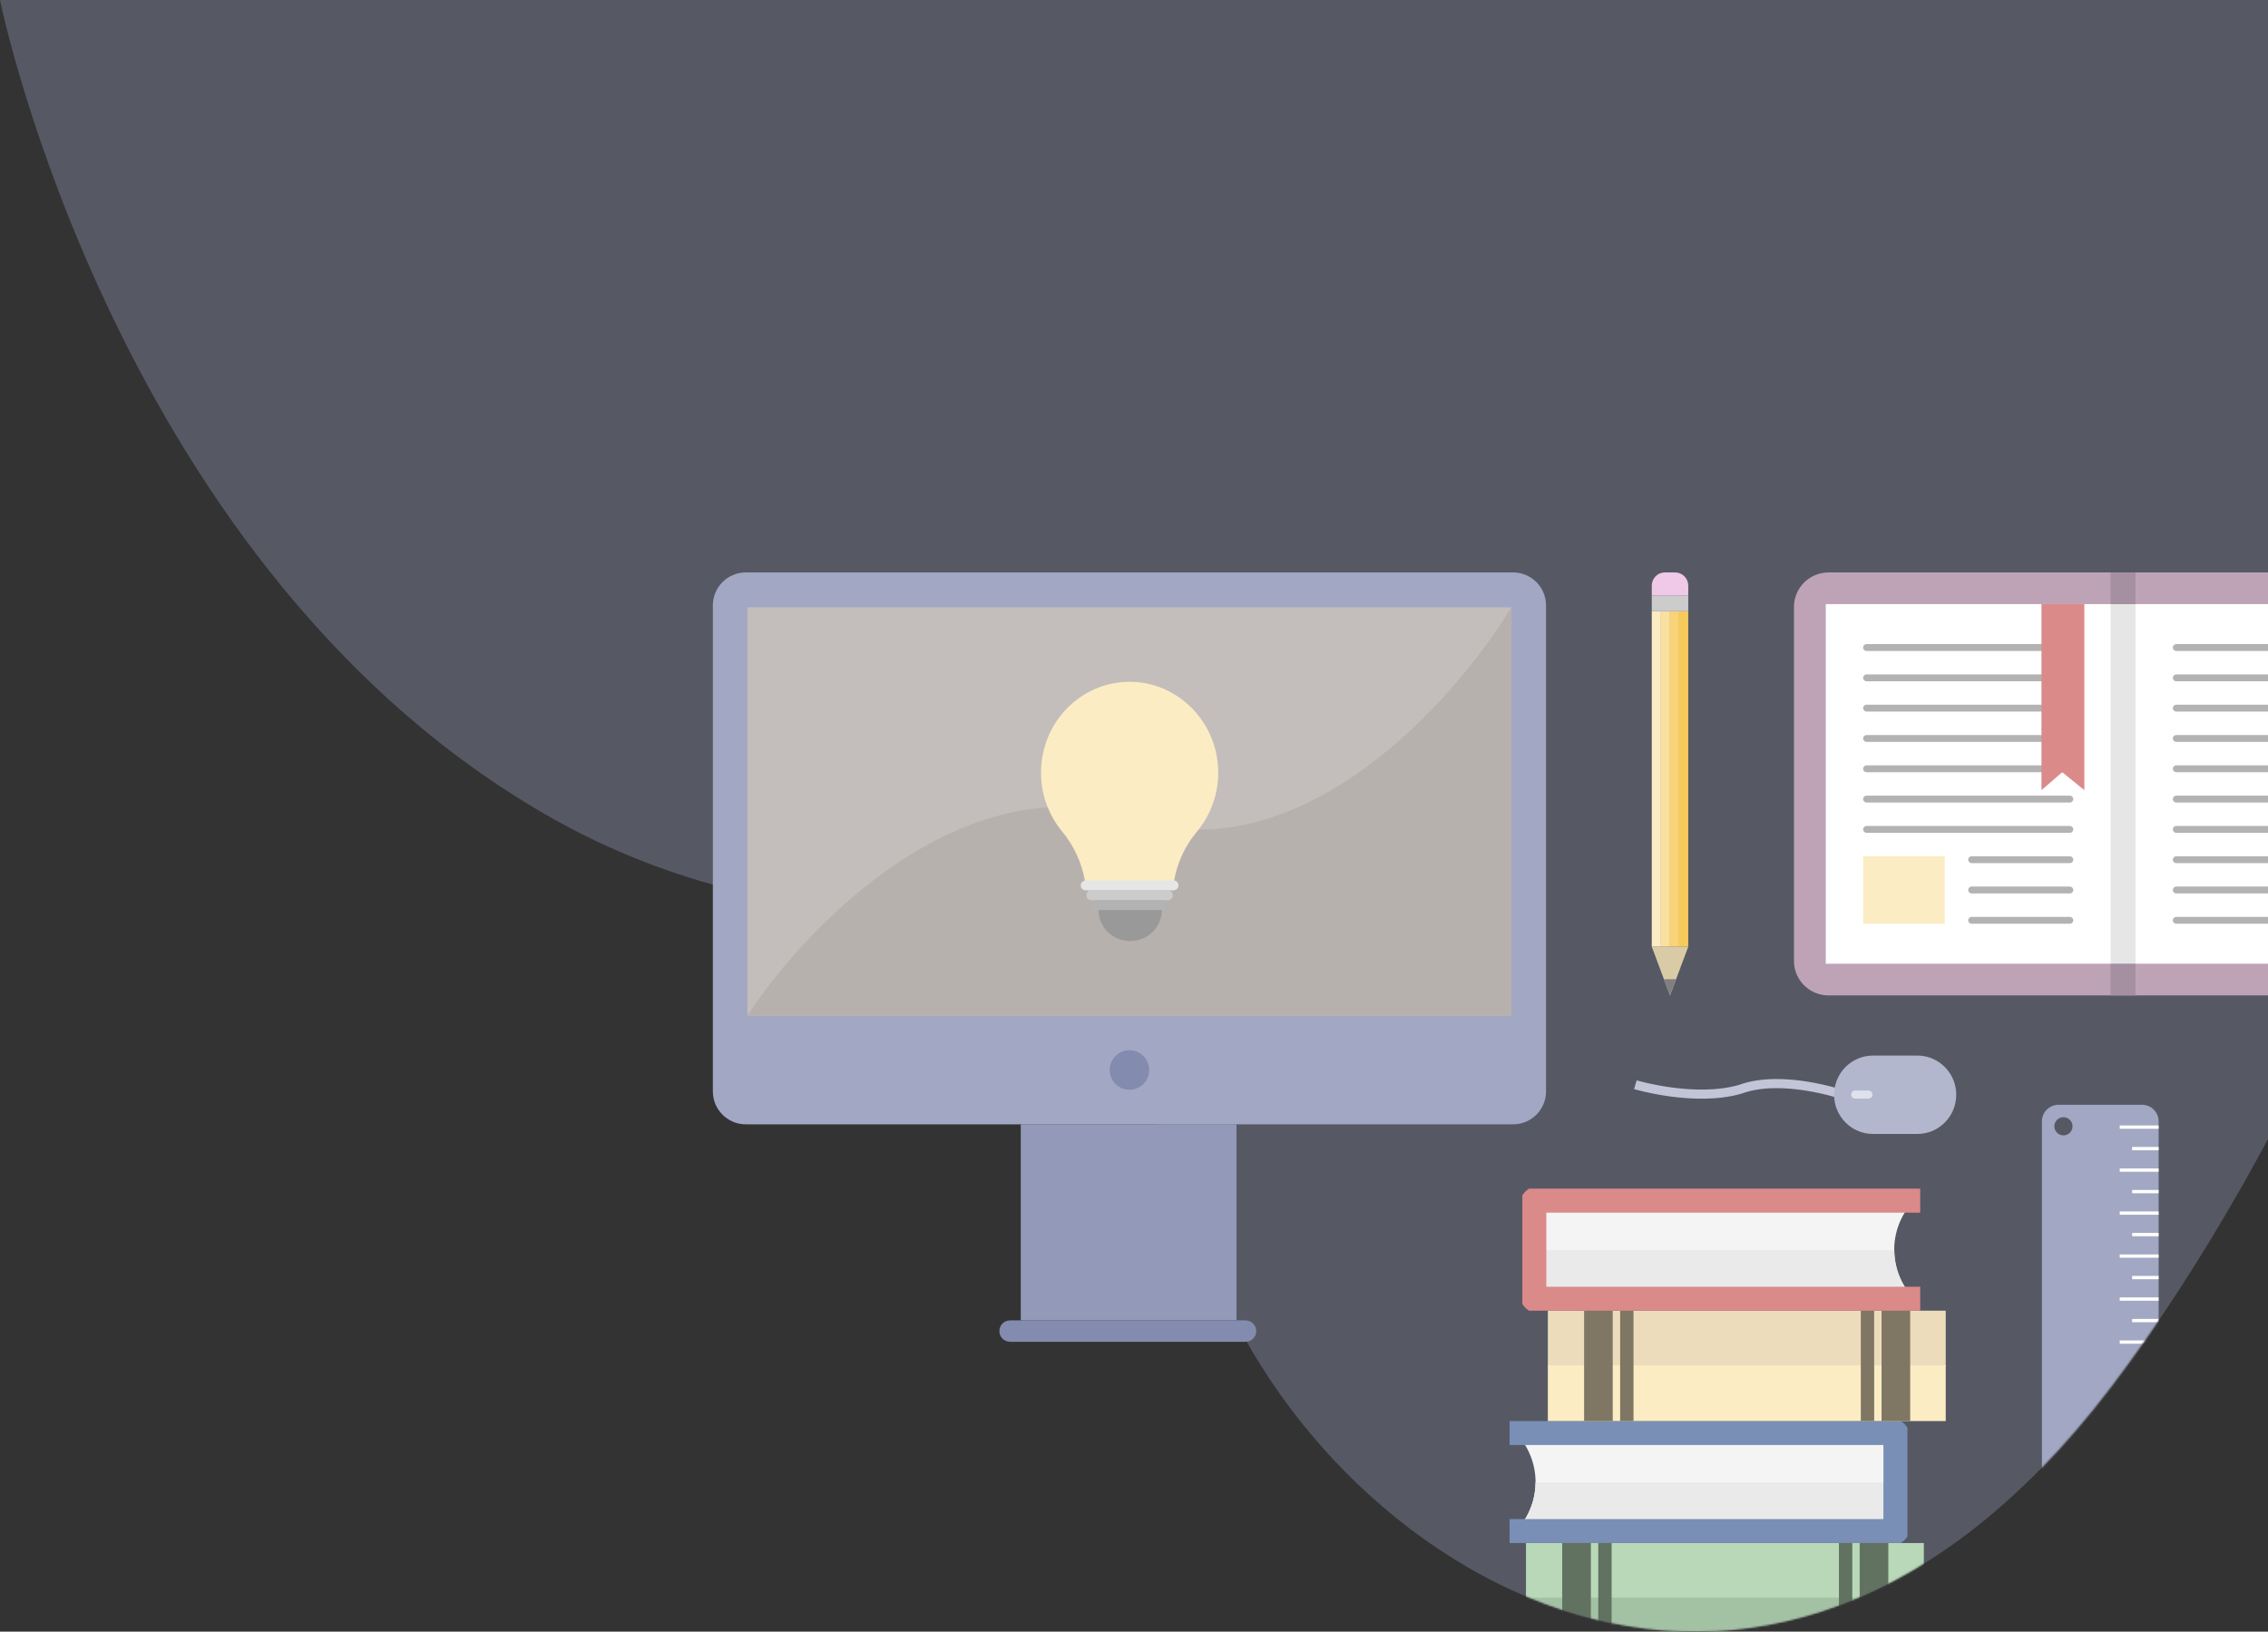 <svg width="1244" height="895" viewBox="0 0 1244 895" fill="none" xmlns="http://www.w3.org/2000/svg">
<rect x="0" y="0" width="1244" height="895" fill="#333333" stroke="none"/>
<path d="M0 0C0 0 63.748 314.878 304.215 449.591C344.889 472.378 389.391 487.466 435.402 495.08C494.007 504.75 622.989 540.562 656.747 670.166C700.839 839.447 953.791 1029.6 1158.01 760.604C1362.23 491.61 1462.02 0 1462.02 0H0Z" fill="#565964"/>
<mask id="mask0_101_7" style="mask-type:alpha" maskUnits="userSpaceOnUse" x="0" y="0" width="1463" height="895">
<path d="M0 0C0 0 63.748 314.878 304.215 449.591C344.889 472.378 389.391 487.466 435.402 495.08C494.007 504.75 622.989 540.562 656.747 670.166C700.839 839.447 953.791 1029.6 1158.01 760.604C1362.23 491.61 1462.02 0 1462.02 0H0Z" fill="#E0E2EB"/>
</mask>
<g mask="url(#mask0_101_7)">
<g clip-path="url(#clip0_101_7)">
<path d="M1055.24 846.395H837V876.926H1055.24V846.395Z" fill="#B8D8B8"/>
<path d="M1055.24 876.383H837V906.914H1055.24V876.383Z" fill="#A3C1A3"/>
<path d="M864.736 846.395V906.914" stroke="#617261" stroke-width="15.71" stroke-miterlimit="10"/>
<path d="M880.314 846.395V906.914" stroke="#617261" stroke-width="7.33" stroke-miterlimit="10"/>
<path d="M1027.89 846.395V906.914" stroke="#617261" stroke-width="15.71" stroke-miterlimit="10"/>
<path d="M1012.32 846.395V906.914" stroke="#617261" stroke-width="7.33" stroke-miterlimit="10"/>
</g>
<g clip-path="url(#clip1_101_7)">
<path d="M830.581 785.183C837.819 792.271 842.002 801.893 842.241 812.007C842.481 822.121 838.758 831.93 831.864 839.35L830.589 840.707H1038.95V785.214L830.581 785.183Z" fill="#F4F4F4"/>
<path d="M1038.95 813.145V840.676H830.55L831.864 839.35C838.507 832.231 842.211 822.872 842.233 813.145H1038.95Z" fill="#EAEAEA"/>
<path d="M828 840.668H1036.7C1037.71 840.65 1038.68 840.236 1039.39 839.515C1040.1 838.795 1040.49 837.825 1040.49 836.815V789.029C1040.49 788.019 1040.1 787.049 1039.39 786.329C1038.68 785.608 1037.71 785.194 1036.7 785.176H828" stroke="#798FB5" stroke-width="14.85" stroke-miterlimit="10"/>
</g>
<g clip-path="url(#clip2_101_7)">
<path d="M1067.24 718.938H849V749.469H1067.24V718.938Z" fill="#EDDCBC"/>
<path d="M1067.24 748.926H849V779.457H1067.24V748.926Z" fill="#FCECC3"/>
<path d="M876.736 718.938V779.457" stroke="#7F7763" stroke-width="15.71" stroke-miterlimit="10"/>
<path d="M892.314 718.938V779.457" stroke="#7F7763" stroke-width="7.33" stroke-miterlimit="10"/>
<path d="M1039.89 718.938V779.457" stroke="#7F7763" stroke-width="15.71" stroke-miterlimit="10"/>
<path d="M1024.32 718.938V779.457" stroke="#7F7763" stroke-width="7.33" stroke-miterlimit="10"/>
</g>
<path d="M1120 615.069V903.931C1120 906.336 1120.96 908.643 1122.66 910.344C1124.36 912.044 1126.67 913 1129.08 913H1174.92C1177.33 913 1179.64 912.044 1181.34 910.344C1183.04 908.643 1184 906.336 1184 903.931V615.069C1184 612.664 1183.04 610.357 1181.34 608.656C1179.64 606.956 1177.33 606 1174.92 606H1129.08C1126.67 606 1124.36 606.956 1122.66 608.656C1120.96 610.357 1120 612.664 1120 615.069V615.069ZM1136.79 617.79C1136.79 618.777 1136.5 619.741 1135.95 620.562C1135.4 621.382 1134.62 622.021 1133.71 622.399C1132.8 622.776 1131.8 622.875 1130.83 622.683C1129.86 622.49 1128.97 622.015 1128.27 621.317C1127.57 620.62 1127.1 619.731 1126.9 618.763C1126.71 617.796 1126.81 616.793 1127.19 615.881C1127.57 614.97 1128.21 614.191 1129.03 613.643C1129.85 613.095 1130.81 612.802 1131.8 612.802C1133.13 612.802 1134.4 613.328 1135.33 614.263C1136.27 615.199 1136.79 616.467 1136.79 617.79Z" fill="#A2A8C3"/>
<path d="M1169.48 890.326H1184V888.513H1169.48V890.326Z" fill="white"/>
<path d="M1162.67 878.536H1184V876.722H1162.67V878.536Z" fill="white"/>
<path d="M1169.48 866.746H1184V864.932H1169.48V866.746Z" fill="white"/>
<path d="M1162.67 854.956H1184V853.142H1162.67V854.956Z" fill="white"/>
<path d="M1169.48 843.165H1184V841.352H1169.48V843.165Z" fill="white"/>
<path d="M1162.67 831.375H1184V829.561H1162.67V831.375Z" fill="white"/>
<path d="M1169.48 819.585H1184V817.771H1169.48V819.585Z" fill="white"/>
<path d="M1162.67 807.795H1184V805.981H1162.67V807.795Z" fill="white"/>
<path d="M1169.48 796.004H1184V794.191H1169.48V796.004Z" fill="white"/>
<path d="M1162.67 784.214H1184V782.4H1162.67V784.214Z" fill="white"/>
<path d="M1169.48 772.424H1184V770.61H1169.48V772.424Z" fill="white"/>
<path d="M1162.67 760.634H1184V758.82H1162.67V760.634Z" fill="white"/>
<path d="M1169.48 748.843H1184V747.03H1169.48V748.843Z" fill="white"/>
<path d="M1162.67 737.053H1184V735.239H1162.67V737.053Z" fill="white"/>
<path d="M1169.48 725.263H1184V723.449H1169.48V725.263Z" fill="white"/>
<path d="M1162.67 713.473H1184V711.659H1162.67V713.473Z" fill="white"/>
<path d="M1169.48 701.682H1184V699.869H1169.48V701.682Z" fill="white"/>
<path d="M1162.67 689.892H1184V688.078H1162.67V689.892Z" fill="white"/>
<path d="M1169.48 678.102H1184V676.288H1169.48V678.102Z" fill="white"/>
<path d="M1162.67 666.312H1184V664.498H1162.67V666.312Z" fill="white"/>
<path d="M1169.48 654.521H1184V652.708H1169.48V654.521Z" fill="white"/>
<path d="M1162.67 642.731H1184V640.917H1162.67V642.731Z" fill="white"/>
<path d="M1169.48 630.941H1184V629.127H1169.48V630.941Z" fill="white"/>
<path d="M1162.67 619.151H1184V617.337H1162.67V619.151Z" fill="white"/>
<g clip-path="url(#clip3_101_7)">
<path d="M1050.65 657.726C1043.42 664.814 1039.23 674.436 1038.99 684.55C1038.75 694.664 1042.48 704.473 1049.37 711.893L1050.65 713.25H842.287V657.757L1050.65 657.726Z" fill="#F4F4F4"/>
<path d="M1050.65 713.219H842.287V685.689H1039.04C1039.05 695.41 1042.74 704.768 1049.37 711.893L1050.65 713.219Z" fill="#EAEAEA"/>
<path d="M1053.24 713.211H844.535C843.523 713.193 842.558 712.779 841.848 712.058C841.139 711.338 840.741 710.368 840.741 709.358V661.572C840.741 660.562 841.139 659.593 841.848 658.872C842.558 658.151 843.523 657.737 844.535 657.719H1053.24" stroke="#DB8A8A" stroke-width="14.85" stroke-miterlimit="10"/>
</g>
</g>
<path d="M678.206 616.719H559.891V724.253H678.206V616.719Z" fill="#939AB9"/>
<path d="M829.937 314H409.063C399.087 314 391 322.091 391 332.073V598.647C391 608.628 399.087 616.719 409.063 616.719H829.937C839.913 616.719 848 608.628 848 598.647V332.073C848 322.091 839.913 314 829.937 314Z" fill="#A2A8C3"/>
<path d="M683.173 724.253H554.021C550.778 724.253 548.15 726.882 548.15 730.126C548.15 733.37 550.778 736 554.021 736H683.173C686.415 736 689.043 733.37 689.043 730.126C689.043 726.882 686.415 724.253 683.173 724.253Z" fill="#838BAF"/>
<path d="M829.033 333.13H409.966V557.079H829.033V333.13Z" fill="#C3BEBB"/>
<path d="M620.657 449.041C528.524 418.097 441.83 508.12 410 557H829V333C797.942 384.574 712.791 479.986 620.657 449.041Z" fill="#B7B1AE"/>
<path d="M619.5 597.743C625.486 597.743 630.338 592.888 630.338 586.899C630.338 580.911 625.486 576.056 619.5 576.056C613.514 576.056 608.662 580.911 608.662 586.899C608.662 592.888 613.514 597.743 619.5 597.743Z" fill="#838BAF"/>
<g clip-path="url(#clip4_101_7)">
<path d="M656.346 456.374C649.962 464.06 645.715 473.223 644.015 482.979C643.718 484.593 643.485 486.226 643.333 487.865H595.789C595.618 486.232 595.378 484.606 595.075 482.998C593.31 473.158 589.027 463.913 582.624 456.121C575.05 446.972 570.944 435.549 571 423.785C571 395.498 594.009 372.725 621.89 374.043C646.785 375.214 666.986 395.929 668.134 421.438C668.774 434.107 664.573 446.556 656.346 456.374V456.374Z" fill="#FCECC3"/>
<path d="M637.262 499.264C637.262 503.758 635.434 508.068 632.179 511.245C628.925 514.423 624.511 516.208 619.908 516.208C615.305 516.208 610.891 514.423 607.636 511.245C604.382 508.068 602.553 503.758 602.553 499.264C602.553 499.159 602.553 499.061 602.553 498.956H637.262C637.262 499.061 637.262 499.159 637.262 499.264Z" fill="#999999"/>
<path d="M646.413 485.659C646.413 486.015 646.341 486.366 646.202 486.694C646.063 487.023 645.859 487.321 645.602 487.572C645.344 487.823 645.039 488.022 644.703 488.158C644.367 488.294 644.006 488.364 643.643 488.364H595.542C594.808 488.364 594.103 488.079 593.583 487.572C593.064 487.065 592.772 486.377 592.772 485.659V485.659C592.772 485.021 593.003 484.404 593.425 483.917C593.846 483.43 594.431 483.104 595.075 482.998C595.229 482.968 595.386 482.953 595.542 482.954H643.643C643.766 482.945 643.891 482.945 644.015 482.954C644.683 483.043 645.296 483.367 645.737 483.865C646.179 484.363 646.419 485.001 646.413 485.659V485.659Z" fill="#E6E6E6"/>
<path d="M643.258 490.909V491.242C643.258 491.915 642.984 492.561 642.496 493.037C642.008 493.513 641.347 493.78 640.658 493.78H598.527C598.005 493.781 597.494 493.628 597.062 493.341C596.629 493.054 596.296 492.647 596.104 492.172C595.987 491.875 595.927 491.56 595.927 491.242V490.909C595.926 490.575 595.993 490.245 596.123 489.937C596.254 489.628 596.445 489.348 596.687 489.112C596.928 488.876 597.215 488.689 597.531 488.562C597.847 488.435 598.186 488.37 598.527 488.37H640.658C641.21 488.37 641.748 488.541 642.194 488.859C642.639 489.177 642.97 489.625 643.138 490.139C643.216 490.388 643.257 490.648 643.258 490.909V490.909Z" fill="#CDCCCC"/>
<path d="M640.102 496.146V496.83C640.102 497.141 640.039 497.449 639.918 497.736C639.796 498.023 639.617 498.284 639.392 498.503C639.167 498.723 638.9 498.897 638.606 499.016C638.312 499.135 637.997 499.196 637.679 499.196H601.506C601.188 499.196 600.872 499.135 600.578 499.016C600.284 498.897 600.017 498.723 599.792 498.503C599.567 498.284 599.389 498.023 599.267 497.736C599.145 497.449 599.083 497.141 599.083 496.83V496.146C599.082 495.713 599.204 495.288 599.434 494.917C599.665 494.547 599.995 494.245 600.389 494.045C600.734 493.872 601.117 493.781 601.506 493.78H637.679C638.067 493.781 638.45 493.872 638.796 494.045C639.19 494.245 639.52 494.547 639.75 494.917C639.981 495.288 640.102 495.713 640.102 496.146V496.146Z" fill="#B3B3B3"/>
</g>
<path d="M1326.04 314H1002.96C992.489 314 984 322.458 984 332.893V527.107C984 537.542 992.489 546 1002.96 546H1326.04C1336.51 546 1345 537.542 1345 527.107V332.893C1345 322.458 1336.51 314 1326.04 314Z" fill="#BEA3B6"/>
<path d="M1327.56 331.381H1001.44V528.619H1327.56V331.381Z" fill="white"/>
<path d="M1171.33 331.381H1157.67V528.619H1171.33V331.381Z" fill="#E6E6E6"/>
<path d="M1171.33 528.619H1157.67V546H1171.33V528.619Z" fill="#A590A1"/>
<path d="M1171.33 314H1157.67V331.381H1171.33V314Z" fill="#A590A1"/>
<path d="M1135.3 353.296H1023.82C1022.77 353.296 1021.92 354.142 1021.92 355.186C1021.92 356.229 1022.77 357.075 1023.82 357.075H1135.3C1136.35 357.075 1137.2 356.229 1137.2 355.186C1137.2 354.142 1136.35 353.296 1135.3 353.296Z" fill="#B3B3B3"/>
<path d="M1135.3 369.922H1023.82C1022.77 369.922 1021.92 370.768 1021.92 371.811C1021.92 372.854 1022.77 373.7 1023.82 373.7H1135.3C1136.35 373.7 1137.2 372.854 1137.2 371.811C1137.2 370.768 1136.35 369.922 1135.3 369.922Z" fill="#B3B3B3"/>
<path d="M1135.3 386.547H1023.82C1022.77 386.547 1021.92 387.393 1021.92 388.436C1021.92 389.48 1022.77 390.326 1023.82 390.326H1135.3C1136.35 390.326 1137.2 389.48 1137.2 388.436C1137.2 387.393 1136.35 386.547 1135.3 386.547Z" fill="#B3B3B3"/>
<path d="M1135.3 403.173H1023.82C1022.77 403.173 1021.92 404.018 1021.92 405.062C1021.92 406.105 1022.77 406.951 1023.82 406.951H1135.3C1136.35 406.951 1137.2 406.105 1137.2 405.062C1137.2 404.018 1136.35 403.173 1135.3 403.173Z" fill="#B3B3B3"/>
<path d="M1135.3 419.798H1023.82C1022.77 419.798 1021.92 420.644 1021.92 421.687C1021.92 422.731 1022.77 423.577 1023.82 423.577H1135.3C1136.35 423.577 1137.2 422.731 1137.2 421.687C1137.2 420.644 1136.35 419.798 1135.3 419.798Z" fill="#B3B3B3"/>
<path d="M1135.3 436.423H1023.82C1022.77 436.423 1021.92 437.269 1021.92 438.313C1021.92 439.356 1022.77 440.202 1023.82 440.202H1135.3C1136.35 440.202 1137.2 439.356 1137.2 438.313C1137.2 437.269 1136.35 436.423 1135.3 436.423Z" fill="#B3B3B3"/>
<path d="M1135.3 453.049H1023.82C1022.77 453.049 1021.92 453.895 1021.92 454.938C1021.92 455.982 1022.77 456.827 1023.82 456.827H1135.3C1136.35 456.827 1137.2 455.982 1137.2 454.938C1137.2 453.895 1136.35 453.049 1135.3 453.049Z" fill="#B3B3B3"/>
<path d="M1135.3 469.674H1081.45C1080.41 469.674 1079.56 470.52 1079.56 471.564C1079.56 472.607 1080.41 473.453 1081.45 473.453H1135.3C1136.35 473.453 1137.2 472.607 1137.2 471.564C1137.2 470.52 1136.35 469.674 1135.3 469.674Z" fill="#B3B3B3"/>
<path d="M1135.3 486.3H1081.45C1080.41 486.3 1079.56 487.146 1079.56 488.189C1079.56 489.232 1080.41 490.078 1081.45 490.078H1135.3C1136.35 490.078 1137.2 489.232 1137.2 488.189C1137.2 487.146 1136.35 486.3 1135.3 486.3Z" fill="#B3B3B3"/>
<path d="M1135.3 502.925H1081.45C1080.41 502.925 1079.56 503.771 1079.56 504.814C1079.56 505.858 1080.41 506.704 1081.45 506.704H1135.3C1136.35 506.704 1137.2 505.858 1137.2 504.814C1137.2 503.771 1136.35 502.925 1135.3 502.925Z" fill="#B3B3B3"/>
<path d="M1305.18 353.296H1193.7C1192.65 353.296 1191.8 354.142 1191.8 355.186C1191.8 356.229 1192.65 357.075 1193.7 357.075H1305.18C1306.23 357.075 1307.08 356.229 1307.08 355.186C1307.08 354.142 1306.23 353.296 1305.18 353.296Z" fill="#B3B3B3"/>
<path d="M1305.18 369.922H1193.7C1192.65 369.922 1191.8 370.768 1191.8 371.811C1191.8 372.854 1192.65 373.7 1193.7 373.7H1305.18C1306.23 373.7 1307.08 372.854 1307.08 371.811C1307.08 370.768 1306.23 369.922 1305.18 369.922Z" fill="#B3B3B3"/>
<path d="M1305.18 386.547H1193.7C1192.65 386.547 1191.8 387.393 1191.8 388.436C1191.8 389.48 1192.65 390.326 1193.7 390.326H1305.18C1306.23 390.326 1307.08 389.48 1307.08 388.436C1307.08 387.393 1306.23 386.547 1305.18 386.547Z" fill="#B3B3B3"/>
<path d="M1305.18 403.173H1193.7C1192.65 403.173 1191.8 404.018 1191.8 405.062C1191.8 406.105 1192.65 406.951 1193.7 406.951H1305.18C1306.23 406.951 1307.08 406.105 1307.08 405.062C1307.08 404.018 1306.23 403.173 1305.18 403.173Z" fill="#B3B3B3"/>
<path d="M1305.18 419.798H1193.7C1192.65 419.798 1191.8 420.644 1191.8 421.687C1191.8 422.731 1192.65 423.577 1193.7 423.577H1305.18C1306.23 423.577 1307.08 422.731 1307.08 421.687C1307.08 420.644 1306.23 419.798 1305.18 419.798Z" fill="#B3B3B3"/>
<path d="M1305.18 436.423H1193.7C1192.65 436.423 1191.8 437.269 1191.8 438.313C1191.8 439.356 1192.65 440.202 1193.7 440.202H1305.18C1306.23 440.202 1307.08 439.356 1307.08 438.313C1307.08 437.269 1306.23 436.423 1305.18 436.423Z" fill="#B3B3B3"/>
<path d="M1305.18 453.049H1193.7C1192.65 453.049 1191.8 453.895 1191.8 454.938C1191.8 455.982 1192.65 456.827 1193.7 456.827H1305.18C1306.23 456.827 1307.08 455.982 1307.08 454.938C1307.08 453.895 1306.23 453.049 1305.18 453.049Z" fill="#B3B3B3"/>
<path d="M1305.18 469.674H1193.7C1192.65 469.674 1191.8 470.52 1191.8 471.564C1191.8 472.607 1192.65 473.453 1193.7 473.453H1305.18C1306.23 473.453 1307.08 472.607 1307.08 471.564C1307.08 470.52 1306.23 469.674 1305.18 469.674Z" fill="#B3B3B3"/>
<path d="M1305.18 486.3H1193.7C1192.65 486.3 1191.8 487.146 1191.8 488.189C1191.8 489.232 1192.65 490.078 1193.7 490.078H1305.18C1306.23 490.078 1307.08 489.232 1307.08 488.189C1307.08 487.146 1306.23 486.3 1305.18 486.3Z" fill="#B3B3B3"/>
<path d="M1305.18 502.925H1193.7C1192.65 502.925 1191.8 503.771 1191.8 504.814C1191.8 505.858 1192.65 506.704 1193.7 506.704H1305.18C1306.23 506.704 1307.08 505.858 1307.08 504.814C1307.08 503.771 1306.23 502.925 1305.18 502.925Z" fill="#B3B3B3"/>
<path d="M1143.26 433.401L1131.13 423.577L1119.75 433.401V331.381H1143.26V433.401Z" fill="#DB8A8A"/>
<path d="M1066.67 469.674H1021.92V506.704H1066.67V469.674Z" fill="#FCECC3"/>
<path d="M897 595C897 595 929.605 604.694 954.5 597.5C977.429 589.003 1010.68 600.459 1010.68 600.459" stroke="#C1C5D7" stroke-width="5" stroke-miterlimit="10"/>
<path d="M1027.35 579C1015.56 579 1006 588.626 1006 600.5C1006 612.374 1015.56 622 1027.35 622H1051.65C1063.44 622 1073 612.374 1073 600.5C1073 588.626 1063.44 579 1051.65 579H1027.35Z" fill="#B2B7CD"/>
<path d="M1015.35 600.376V600.382C1015.35 601.601 1016.33 602.59 1017.54 602.59H1024.87C1026.08 602.59 1027.06 601.601 1027.06 600.382V600.376C1027.06 599.156 1026.08 598.167 1024.87 598.167H1017.54C1016.33 598.167 1015.35 599.156 1015.35 600.376Z" fill="#E0E2EB"/>
<g clip-path="url(#clip5_101_7)">
<path d="M911.043 335.288H906V519.3H911.043V335.288Z" fill="#FCECC3"/>
<path d="M916.028 335.288H910.986V519.3H916.028V335.288Z" fill="#FAE09E"/>
<path d="M921.014 335.288H915.971V519.3H921.014V335.288Z" fill="#F8D477"/>
<path d="M926 335.288H920.957V519.3H926V335.288Z" fill="#F7CB5A"/>
<path d="M926 326.628H906V335.288H926V326.628Z" fill="#CDCCCC"/>
<path d="M906 326.628V321.216C906 319.302 906.753 317.467 908.092 316.114C909.432 314.76 911.248 314 913.143 314H918.857C920.752 314 922.568 314.76 923.908 316.114C925.247 317.467 926 319.302 926 321.216V326.628H906Z" fill="#F1C9E8"/>
<path d="M906 519.3L916 546L926 519.3" fill="#DACBA7"/>
<path d="M912.668 537.102H919.332L916 546L912.668 537.102Z" fill="#808081"/>
</g>
<defs>
<clipPath id="clip0_101_7">
<rect width="218.236" height="60.519" fill="white" transform="translate(837 846.395)"/>
</clipPath>
<clipPath id="clip1_101_7">
<rect width="218.236" height="66.938" fill="white" transform="translate(828 779.457)"/>
</clipPath>
<clipPath id="clip2_101_7">
<rect width="218.236" height="60.519" fill="white" transform="translate(849 718.938)"/>
</clipPath>
<clipPath id="clip3_101_7">
<rect width="218.236" height="66.938" fill="white" transform="translate(835 652)"/>
</clipPath>
<clipPath id="clip4_101_7">
<rect width="97.185" height="142.208" fill="white" transform="translate(571 374)"/>
</clipPath>
<clipPath id="clip5_101_7">
<rect width="20" height="232" fill="white" transform="translate(906 314)"/>
</clipPath>
</defs>
</svg>
